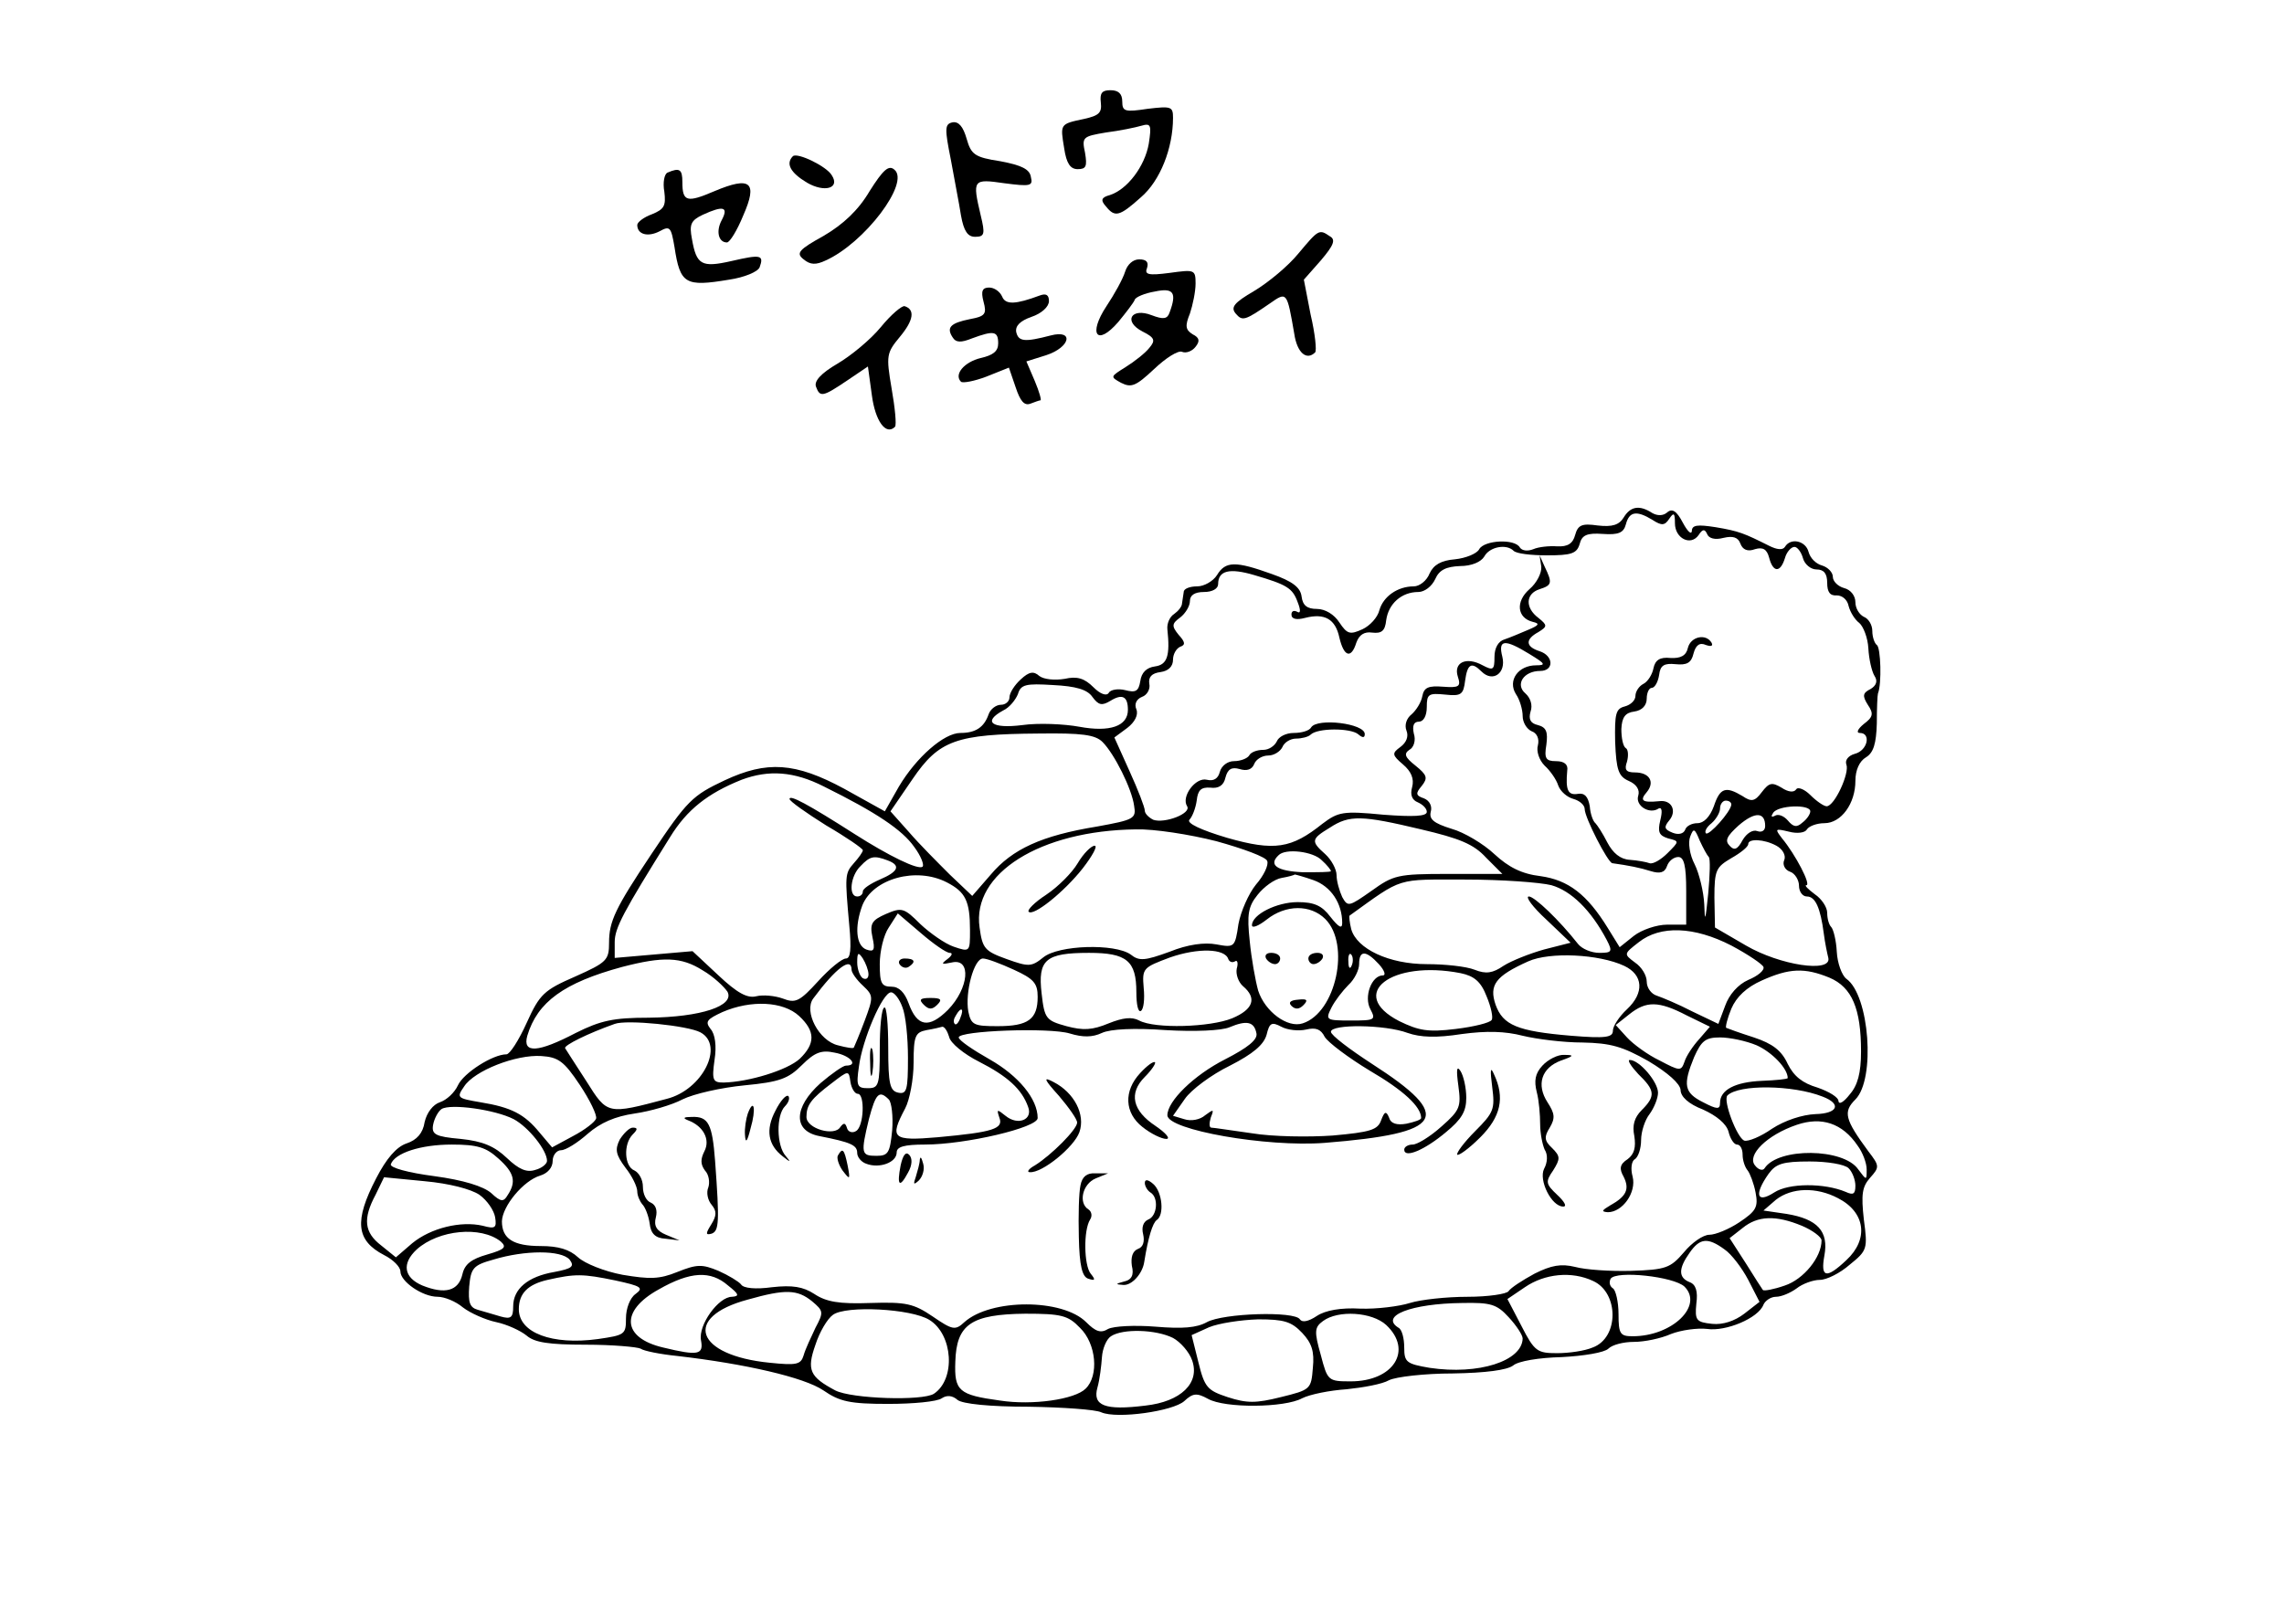 <?xml version="1.0" standalone="no"?>
<!DOCTYPE svg PUBLIC "-//W3C//DTD SVG 20010904//EN"
 "http://www.w3.org/TR/2001/REC-SVG-20010904/DTD/svg10.dtd">
<svg version="1.0" xmlns="http://www.w3.org/2000/svg"
 width="405pt" height="288pt" viewBox="0 0 405 288"
 preserveAspectRatio="xMidYMid meet">

<g transform="translate(0,288) scale(0.1,-0.1)"
fill="#000000" stroke="none">
<path d="M1952 2698 c2 -18 -3 -23 -30 -29 -43 -9 -42 -9 -35 -52 4 -27 11
-37 24 -37 15 0 17 5 13 29 -6 28 -4 29 37 36 24 3 53 9 63 12 17 5 18 1 13
-32 -7 -40 -38 -81 -69 -91 -15 -4 -17 -9 -7 -20 16 -20 24 -18 62 16 34 29
57 87 57 141 0 20 -3 21 -45 16 -40 -6 -45 -5 -45 13 0 14 -7 20 -21 20 -15 0
-19 -5 -17 -22z"/>
<path d="M1689 2663 c-14 -3 -14 -11 -3 -66 6 -34 15 -79 18 -99 5 -28 12 -38
25 -38 17 0 18 5 10 38 -15 64 -14 65 42 57 46 -6 51 -5 47 11 -2 14 -17 21
-54 28 -46 7 -52 12 -60 40 -6 21 -14 31 -25 29z"/>
<path d="M1406 2603 c-13 -13 -5 -29 25 -47 31 -18 59 -10 44 13 -9 16 -61 41
-69 34z"/>
<path d="M1542 2541 c-20 -34 -47 -59 -81 -79 -45 -25 -50 -31 -36 -42 12 -10
22 -10 39 -2 69 31 150 138 122 161 -10 9 -20 0 -44 -38z"/>
<path d="M1184 2574 c-6 -2 -9 -18 -6 -34 3 -25 0 -31 -22 -40 -14 -5 -26 -14
-26 -19 0 -17 19 -22 40 -11 18 10 20 7 26 -28 10 -66 19 -71 97 -58 27 4 51
14 54 22 8 22 2 23 -50 11 -53 -12 -62 -7 -70 39 -5 26 -2 33 19 43 37 17 46
14 34 -9 -11 -20 -6 -40 9 -40 5 0 18 21 29 48 26 59 13 70 -51 43 -49 -21
-57 -19 -57 16 0 23 -5 26 -26 17z"/>
<path d="M2302 2430 c-18 -22 -53 -51 -78 -66 -36 -21 -42 -29 -33 -40 12 -14
16 -13 61 18 30 21 30 21 43 -54 5 -34 22 -48 37 -33 3 3 0 33 -8 67 l-12 62
30 34 c23 27 27 37 16 43 -19 13 -20 12 -56 -31z"/>
<path d="M1995 2398 c-4 -13 -19 -40 -33 -61 -33 -50 -17 -72 21 -28 14 17 27
34 29 39 1 5 18 12 36 15 33 7 39 -2 26 -37 -4 -12 -11 -13 -32 -5 -36 14 -51
-11 -16 -29 22 -11 23 -16 12 -29 -7 -9 -26 -24 -42 -34 -27 -17 -28 -17 -8
-28 18 -9 26 -6 58 24 21 20 43 34 50 31 7 -3 18 1 24 9 8 10 7 16 -5 22 -13
8 -14 15 -5 37 5 15 10 39 10 53 0 25 -2 25 -46 19 -38 -5 -45 -3 -40 9 3 10
-1 15 -14 15 -11 0 -21 -9 -25 -22z"/>
<path d="M1744 2345 c6 -22 3 -26 -24 -31 -35 -7 -42 -15 -31 -32 6 -10 15
-10 35 -2 38 14 46 13 46 -9 0 -14 -9 -21 -31 -26 -29 -7 -48 -29 -35 -42 3
-3 24 1 45 9 l40 16 12 -35 c8 -24 15 -33 26 -29 8 3 16 6 18 6 2 0 -2 15 -10
34 l-15 35 35 11 c43 14 50 46 8 35 -46 -12 -57 -11 -61 6 -2 11 7 20 27 27
18 6 31 18 31 28 0 11 -5 14 -16 10 -43 -16 -61 -17 -67 -2 -4 9 -14 16 -23
16 -12 0 -15 -6 -10 -25z"/>
<path d="M1562 2300 c-18 -22 -53 -51 -77 -65 -29 -17 -42 -31 -38 -41 7 -19
12 -18 55 11 l37 25 7 -51 c6 -46 25 -72 41 -56 3 3 0 34 -6 68 -10 59 -9 63
15 92 24 29 27 48 8 54 -5 1 -24 -15 -42 -37z"/>
<path d="M2879 1962 c-8 -13 -20 -17 -46 -14 -28 4 -35 1 -40 -17 -4 -15 -13
-21 -32 -20 -14 1 -33 -1 -42 -5 -10 -4 -20 -3 -24 3 -9 16 -63 13 -72 -3 -4
-8 -24 -16 -43 -18 -25 -2 -38 -10 -45 -25 -5 -13 -18 -23 -28 -23 -29 0 -54
-18 -61 -42 -3 -13 -17 -28 -30 -34 -22 -10 -27 -9 -41 12 -9 14 -25 24 -40
24 -17 0 -25 6 -27 22 -2 16 -16 27 -53 40 -64 23 -82 23 -97 -2 -7 -11 -23
-20 -35 -20 -13 0 -24 -4 -24 -10 -1 -5 -2 -15 -3 -20 0 -6 -7 -14 -14 -19 -8
-5 -13 -17 -12 -27 5 -47 0 -63 -22 -66 -15 -2 -24 -11 -26 -26 -3 -18 -8 -21
-27 -16 -12 3 -26 1 -29 -5 -4 -6 -15 -2 -27 10 -16 16 -29 20 -51 15 -18 -3
-37 -1 -45 5 -10 9 -18 8 -33 -6 -11 -10 -20 -24 -20 -32 0 -7 -7 -13 -15 -13
-9 0 -19 -8 -22 -17 -8 -23 -23 -33 -50 -33 -29 0 -78 -43 -109 -95 l-25 -44
-72 40 c-87 47 -137 50 -212 15 -57 -27 -66 -35 -130 -131 -64 -96 -75 -119
-75 -157 0 -31 -4 -35 -60 -60 -55 -24 -63 -31 -86 -82 -14 -31 -30 -56 -36
-56 -24 0 -76 -33 -86 -55 -6 -13 -20 -26 -32 -30 -12 -4 -23 -18 -27 -35 -3
-20 -14 -32 -32 -38 -18 -6 -36 -27 -54 -62 -39 -75 -36 -110 14 -136 16 -8
29 -21 29 -29 0 -18 39 -45 66 -45 12 0 32 -8 45 -19 13 -10 40 -22 59 -26 19
-4 43 -15 54 -24 14 -12 39 -16 105 -16 47 0 91 -4 97 -7 5 -4 35 -10 65 -13
121 -14 225 -38 259 -61 29 -20 47 -24 115 -24 44 0 87 4 95 10 9 6 19 5 28
-3 9 -7 57 -12 126 -12 61 -1 119 -5 129 -10 28 -12 127 2 147 20 15 14 22 15
42 4 30 -17 136 -16 167 1 14 7 49 14 79 16 29 3 63 9 75 16 12 6 63 12 113
12 59 1 96 6 107 14 9 8 46 14 86 15 39 2 76 8 83 15 7 7 27 12 45 12 19 0 48
6 66 14 18 7 47 11 64 9 33 -5 91 19 100 43 3 7 13 14 22 14 10 0 26 7 37 15
10 8 29 15 41 15 12 0 36 12 53 27 31 25 32 28 25 80 -5 45 -3 58 11 74 17 19
17 21 -3 47 -42 57 -45 70 -23 92 36 36 25 185 -16 214 -8 6 -16 28 -17 48 -1
20 -6 40 -10 44 -4 4 -7 15 -7 25 0 10 -10 25 -22 33 -12 9 -19 16 -15 16 9 0
-19 54 -43 83 -13 17 -13 18 12 12 15 -4 29 -2 32 4 4 6 18 11 31 11 30 0 55
35 55 75 0 19 7 35 19 42 13 8 18 24 19 60 0 26 1 50 2 53 7 17 5 82 -2 86 -4
3 -8 14 -8 25 0 11 -7 22 -15 25 -8 4 -15 15 -15 26 0 11 -8 22 -20 25 -11 3
-20 12 -20 20 0 8 -9 17 -19 20 -11 3 -21 13 -24 24 -5 20 -32 26 -42 9 -4 -6
-14 -5 -28 2 -44 22 -53 26 -95 33 -32 5 -42 4 -42 -7 -1 -7 -8 0 -16 15 -11
21 -19 26 -28 18 -7 -6 -17 -6 -26 -1 -23 15 -39 12 -51 -8z m51 -4 c17 -11
22 -10 30 2 8 12 10 10 10 -8 0 -27 28 -41 42 -21 7 11 11 11 15 2 3 -8 14
-11 29 -7 17 4 26 1 30 -10 4 -11 13 -15 26 -10 14 4 21 0 25 -15 7 -27 20
-27 28 -1 3 11 11 20 17 20 5 0 12 -9 15 -20 3 -11 14 -20 24 -20 13 0 19 -7
19 -24 0 -16 5 -23 17 -22 10 0 19 -8 21 -19 3 -11 11 -24 19 -30 7 -6 15 -26
16 -45 1 -19 6 -41 11 -49 6 -9 3 -17 -7 -23 -14 -7 -15 -12 -5 -28 11 -16 9
-22 -7 -34 -11 -9 -14 -16 -7 -16 20 0 14 -31 -9 -37 -11 -3 -18 -11 -15 -19
6 -15 -21 -74 -35 -74 -5 0 -18 9 -29 20 -10 10 -22 15 -25 10 -4 -6 -14 -5
-26 3 -17 10 -22 9 -35 -8 -12 -16 -18 -18 -34 -7 -30 18 -40 15 -51 -18 -7
-19 -18 -30 -29 -30 -10 0 -20 -5 -22 -12 -3 -7 -12 -9 -22 -5 -15 6 -16 10
-6 22 14 17 4 37 -18 34 -30 -3 -35 1 -22 16 15 18 5 35 -21 35 -16 0 -19 5
-14 19 3 11 2 22 -2 24 -5 3 -8 18 -8 34 1 21 7 29 23 31 14 2 22 11 22 23 0
10 4 19 9 19 5 0 11 10 13 23 2 17 9 21 29 19 20 -2 28 2 32 19 4 15 11 20 22
15 9 -3 13 -2 10 4 -10 17 -37 11 -42 -9 -3 -14 -13 -19 -31 -18 -19 2 -27 -4
-30 -18 -2 -11 -10 -24 -18 -28 -8 -4 -14 -14 -14 -21 0 -8 -8 -16 -19 -19
-16 -4 -18 -13 -17 -63 2 -50 6 -61 24 -69 14 -6 20 -16 17 -26 -6 -18 20 -34
36 -23 6 3 7 -5 3 -21 -5 -21 -2 -27 14 -32 20 -5 20 -5 -1 -26 -12 -12 -26
-20 -32 -18 -5 2 -21 5 -35 6 -17 1 -30 12 -40 31 -8 16 -18 31 -21 34 -4 3
-9 16 -10 30 -3 17 -9 24 -21 22 -18 -3 -22 7 -19 41 2 11 -5 17 -20 17 -18 0
-21 5 -17 29 3 23 0 31 -15 35 -13 3 -17 10 -13 24 4 11 0 24 -9 32 -19 16 -3
40 26 40 25 0 24 27 -1 35 -25 8 -26 21 -2 34 16 10 16 12 0 25 -24 18 -23 43
2 51 22 7 23 11 9 40 l-9 20 3 -20 c1 -11 -8 -29 -21 -40 -25 -22 -22 -51 6
-58 13 -3 11 -6 -8 -14 -14 -6 -33 -14 -42 -17 -11 -3 -18 -15 -18 -31 0 -23
-2 -25 -21 -15 -29 16 -52 5 -44 -20 6 -18 2 -20 -26 -18 -26 2 -34 -1 -37
-17 -2 -11 -11 -25 -19 -32 -9 -7 -13 -19 -9 -29 4 -10 0 -21 -11 -29 -15 -11
-15 -14 5 -31 14 -12 20 -25 16 -40 -4 -14 0 -23 10 -27 9 -4 16 -11 16 -17 0
-8 -24 -9 -77 -5 -72 7 -80 5 -108 -16 -55 -44 -85 -49 -169 -25 -47 14 -72
26 -67 32 5 5 11 20 13 34 2 19 8 24 24 23 15 -2 24 4 27 18 4 15 11 19 25 15
13 -4 22 -1 26 9 3 8 14 15 25 15 10 0 21 7 25 15 3 8 14 15 24 15 10 0 22 3
26 7 12 12 70 12 84 1 8 -7 12 -7 12 0 0 19 -84 29 -95 12 -3 -6 -17 -10 -31
-10 -14 0 -27 -7 -30 -15 -4 -8 -14 -15 -24 -15 -11 0 -22 -4 -25 -10 -3 -5
-15 -10 -27 -10 -11 0 -22 -8 -25 -19 -3 -12 -11 -17 -23 -14 -20 5 -46 -30
-35 -47 8 -13 -40 -31 -60 -24 -8 4 -15 11 -15 16 0 6 -12 37 -27 70 l-27 60
23 17 c13 10 20 23 16 33 -4 9 0 18 10 22 9 3 15 14 13 23 -2 12 4 19 20 21
14 2 22 10 22 22 0 10 6 20 13 23 9 3 9 8 -3 21 -13 16 -12 20 3 31 9 7 17 20
17 29 0 10 8 16 25 16 15 0 25 6 25 14 0 24 20 29 64 16 58 -17 68 -23 77 -48
6 -15 5 -21 -1 -17 -6 3 -10 1 -10 -5 0 -8 9 -10 24 -6 35 9 54 -2 61 -35 8
-34 21 -38 30 -9 5 14 14 20 28 18 17 -2 23 3 25 22 4 29 27 50 57 50 11 0 24
10 30 23 7 16 19 22 44 23 20 0 37 7 43 17 9 17 39 23 52 10 5 -5 31 -8 59 -8
43 0 53 3 58 20 4 16 13 20 41 18 28 -2 37 2 41 17 6 23 19 25 47 8z m-218
-238 c28 -17 30 -20 12 -20 -32 0 -51 -27 -36 -51 7 -10 12 -28 12 -39 0 -11
7 -23 16 -27 9 -3 14 -13 11 -25 -3 -10 2 -26 12 -36 10 -9 21 -25 24 -35 4
-11 16 -21 27 -24 11 -3 20 -11 20 -18 0 -15 41 -95 49 -96 29 -4 49 -8 68
-14 16 -5 25 -3 29 9 3 9 12 16 20 16 10 0 14 -15 14 -60 l0 -60 -34 0 c-18 0
-45 -9 -59 -20 l-25 -20 -21 34 c-37 60 -70 85 -119 92 -34 4 -57 16 -82 39
-19 18 -54 39 -76 45 -32 10 -40 17 -37 30 3 10 -2 20 -12 24 -15 5 -15 9 -4
22 11 14 10 19 -11 36 -19 15 -21 21 -11 28 8 4 12 17 8 29 -3 14 0 21 9 21 8
0 14 10 14 26 0 23 3 25 33 22 28 -3 32 0 35 25 4 29 11 34 29 16 20 -20 44
-3 37 26 -8 31 4 32 48 5z m-775 -76 c11 -15 17 -16 32 -7 21 13 31 8 31 -16
0 -29 -32 -40 -86 -30 -27 5 -73 7 -101 3 -55 -7 -71 6 -34 26 11 5 22 19 26
29 5 17 14 19 62 16 41 -2 61 -8 70 -21z m18 -80 c21 -21 52 -83 56 -113 4
-23 0 -25 -66 -37 -98 -16 -150 -40 -188 -85 l-33 -38 -40 38 c-21 21 -54 54
-72 75 l-33 37 39 57 c47 69 77 80 224 81 76 1 100 -2 113 -15z m-494 -79 c93
-46 139 -77 160 -107 12 -16 18 -32 15 -35 -7 -7 -60 19 -121 58 -83 53 -115
70 -115 62 0 -4 30 -25 65 -47 36 -21 65 -41 65 -44 0 -3 -7 -13 -16 -23 -16
-18 -16 -22 -8 -111 4 -42 2 -58 -6 -58 -7 0 -29 -18 -49 -40 -33 -36 -40 -40
-63 -31 -14 5 -35 7 -47 4 -16 -4 -34 6 -67 37 l-46 43 -69 -6 -69 -6 0 28 c0
25 15 53 98 186 30 49 67 78 127 102 48 18 93 15 146 -12z m1609 -32 c-1 -13
-40 -56 -45 -51 -3 3 1 11 10 18 8 7 15 19 15 26 0 8 5 14 10 14 6 0 10 -3 10
-7z m140 -12 c0 -5 -6 -14 -14 -20 -10 -9 -16 -8 -26 4 -7 8 -17 12 -23 8 -6
-3 -7 -1 -3 5 8 14 66 16 66 3z m-80 -26 c0 -8 -6 -12 -14 -9 -8 3 -19 -4 -26
-16 -9 -17 -15 -19 -23 -10 -9 9 -5 17 16 36 29 25 47 24 47 -1z m-610 -6 c68
-16 93 -26 115 -50 l29 -29 -96 0 c-90 0 -97 -2 -136 -30 -40 -28 -42 -29 -52
-11 -5 11 -10 28 -10 39 0 10 -9 27 -20 37 -26 23 -25 27 8 47 35 23 57 22
162 -3z m-363 -21 c47 -13 88 -28 90 -35 3 -7 -6 -26 -20 -42 -13 -16 -27 -48
-31 -70 -6 -41 -7 -42 -39 -36 -21 4 -51 0 -83 -13 -44 -16 -54 -17 -69 -5
-28 20 -128 17 -155 -5 -21 -17 -26 -17 -65 -3 -39 14 -43 19 -48 56 -14 96
108 172 277 174 32 1 96 -9 143 -21z m873 -28 c3 -3 2 -32 -1 -65 -5 -49 -6
-52 -7 -19 -1 22 -9 55 -17 71 -9 17 -12 39 -8 49 6 16 8 15 17 -7 6 -13 13
-26 16 -29z m120 20 c11 -6 17 -17 14 -25 -4 -8 1 -18 10 -21 9 -3 16 -15 16
-25 0 -10 6 -19 14 -19 15 0 24 -20 30 -66 2 -16 6 -35 8 -43 6 -27 -86 -13
-146 22 l-55 32 -1 53 c0 49 3 54 30 70 16 9 30 20 30 25 0 10 28 9 50 -3z
m-806 -26 c9 -8 16 -17 16 -19 0 -2 -22 -2 -50 -2 -46 2 -61 13 -43 30 12 13
62 7 77 -9z m-770 0 c24 -9 19 -20 -14 -34 -16 -7 -30 -16 -30 -21 0 -5 -4 -9
-10 -9 -16 0 -12 37 6 54 17 18 24 19 48 10z m105 -39 c33 -17 41 -33 41 -85
0 -38 0 -39 -29 -29 -15 5 -42 24 -59 40 -29 29 -33 30 -61 18 -25 -11 -29
-17 -24 -41 5 -23 3 -27 -11 -22 -18 7 -21 40 -7 78 19 48 96 69 150 41z m650
4 c31 -11 51 -41 51 -76 0 -11 -6 -8 -21 11 -15 20 -29 26 -58 26 -37 0 -81
-22 -81 -41 0 -6 12 -1 26 10 34 27 78 27 104 1 45 -45 19 -166 -40 -185 -27
-9 -67 21 -79 58 -5 18 -12 57 -15 88 -5 47 -3 61 14 82 11 14 30 28 43 30 12
2 22 5 23 6 1 0 16 -4 33 -10z m422 -9 c35 -10 70 -44 98 -97 11 -21 9 -23
-13 -23 -14 0 -31 7 -38 16 -33 42 -77 84 -87 84 -7 0 7 -19 31 -41 l43 -41
-47 -12 c-25 -7 -58 -20 -72 -29 -19 -13 -31 -15 -51 -7 -15 6 -53 10 -85 10
-67 0 -124 27 -134 62 -3 12 -4 23 -3 24 96 69 81 64 206 64 64 0 132 -5 152
-10z m-1067 -120 c6 0 4 -5 -4 -11 -12 -9 -11 -10 8 -6 35 8 30 -46 -7 -84
-34 -34 -55 -30 -70 12 -7 19 -17 29 -30 29 -18 0 -21 6 -21 40 0 23 7 52 16
65 l16 25 41 -35 c22 -19 45 -35 51 -35z m1386 13 c30 -16 55 -33 57 -38 2 -6
-10 -16 -27 -23 -18 -8 -34 -26 -41 -46 l-12 -32 -46 22 c-25 13 -54 25 -63
28 -10 3 -18 14 -18 25 0 11 -9 26 -21 34 -20 15 -20 15 7 36 38 30 98 28 164
-6z m-892 -24 c2 -5 7 -7 12 -4 4 3 6 -3 3 -13 -2 -10 3 -24 11 -31 25 -21 19
-41 -19 -57 -39 -16 -137 -19 -165 -4 -13 7 -29 5 -54 -5 -29 -12 -45 -13 -75
-5 -36 10 -39 13 -44 58 -7 60 7 72 84 72 67 0 84 -14 84 -70 0 -21 3 -36 8
-33 5 3 7 21 5 41 -3 35 -1 36 47 54 49 17 97 16 103 -3z m-638 -27 c0 -7 -4
-10 -10 -7 -5 3 -10 16 -10 28 0 18 2 19 10 7 5 -8 10 -21 10 -28z m857 16
c-3 -8 -6 -5 -6 6 -1 11 2 17 5 13 3 -3 4 -12 1 -19z m48 2 c10 -11 13 -20 7
-20 -20 0 -34 -38 -22 -60 10 -19 8 -20 -35 -20 -44 0 -45 1 -34 23 6 12 20
30 30 40 11 10 19 27 19 37 0 25 12 25 35 0z m435 -3 c34 -16 36 -48 5 -77
-14 -13 -25 -30 -25 -38 0 -12 -13 -14 -74 -9 -96 8 -121 19 -134 55 -12 35 0
51 58 77 38 17 125 13 170 -8z m-1634 -8 c19 -11 38 -29 44 -38 13 -25 -47
-45 -140 -46 -62 0 -85 -5 -129 -27 -67 -35 -95 -37 -86 -5 18 60 65 94 168
122 73 19 105 18 143 -6z m552 1 c35 -16 42 -24 42 -48 0 -40 -17 -52 -71 -52
-42 0 -47 2 -52 26 -6 34 10 94 26 94 7 0 31 -9 55 -20z m-288 0 c0 -5 9 -18
20 -28 19 -18 19 -20 3 -63 -9 -24 -18 -45 -19 -47 -1 -2 -13 0 -28 4 -34 8
-61 60 -44 83 40 54 68 75 68 51z m1080 -6 c24 -5 36 -15 46 -41 8 -19 12 -38
9 -42 -3 -5 -31 -12 -64 -16 -49 -6 -65 -3 -100 14 -93 48 -14 109 109 85z
m654 -8 c40 -17 56 -55 56 -131 0 -38 -6 -60 -20 -76 -10 -13 -19 -19 -20 -12
0 7 -17 17 -37 24 -27 8 -42 20 -53 42 -11 24 -27 36 -60 47 -25 8 -47 16 -49
17 -2 1 2 17 9 34 9 21 27 38 54 50 49 22 76 23 120 5z m-1644 -52 c6 -14 10
-55 10 -90 0 -57 -2 -65 -17 -62 -15 3 -18 15 -18 80 0 42 -3 74 -7 71 -5 -2
-8 -35 -8 -74 0 -64 -2 -69 -21 -69 -19 0 -21 4 -16 38 6 48 42 132 57 132 6
0 15 -12 20 -26z m-183 -16 c29 -27 29 -49 1 -76 -22 -20 -90 -41 -135 -42
-19 0 -21 4 -16 40 4 25 1 46 -7 55 -10 13 -7 17 21 30 51 22 108 19 136 -7z
m1574 1 l41 -20 -19 -22 c-11 -12 -23 -30 -26 -40 -6 -17 -8 -17 -44 2 -21 10
-47 29 -58 41 l-20 22 24 19 c30 24 52 24 102 -2z m-1288 -4 c-3 -9 -8 -14
-10 -11 -3 3 -2 9 2 15 9 16 15 13 8 -4z m-461 -26 c43 -23 4 -102 -60 -118
-105 -28 -105 -28 -142 31 -19 29 -36 56 -38 59 -2 5 40 26 88 43 21 8 130 -3
152 -15z m986 -2 c2 -11 -15 -25 -56 -46 -55 -28 -102 -74 -102 -99 0 -26 176
-57 279 -49 213 17 230 46 84 140 -40 26 -73 51 -73 57 0 14 96 13 136 -2 23
-8 51 -9 96 -2 44 6 77 5 108 -3 25 -6 72 -12 106 -12 50 -1 71 -7 117 -33 35
-21 56 -40 57 -51 0 -12 14 -25 40 -35 24 -11 41 -25 45 -39 3 -13 10 -23 15
-23 6 0 10 -8 10 -18 0 -10 4 -22 9 -28 4 -5 11 -23 14 -39 5 -26 1 -33 -29
-53 -18 -12 -42 -22 -53 -22 -11 0 -31 -14 -45 -31 -24 -28 -32 -31 -94 -33
-37 -1 -81 2 -99 7 -25 6 -42 3 -72 -12 -22 -12 -42 -25 -46 -31 -3 -5 -36
-10 -73 -10 -37 0 -83 -5 -102 -11 -19 -6 -59 -11 -88 -10 -34 2 -62 -3 -77
-13 -15 -10 -26 -12 -30 -6 -9 15 -136 11 -165 -5 -18 -10 -43 -12 -91 -8 -37
3 -74 1 -84 -4 -13 -8 -22 -5 -39 12 -42 42 -169 42 -216 0 -16 -15 -21 -14
-56 10 -34 23 -47 26 -111 24 -55 -2 -78 2 -99 16 -20 13 -39 16 -75 12 -29
-4 -51 -2 -55 5 -4 5 -22 16 -40 24 -29 12 -38 12 -73 -2 -32 -13 -49 -13 -97
-5 -32 6 -67 20 -79 31 -15 14 -35 20 -66 20 -49 0 -69 13 -69 44 1 27 38 72
68 81 13 4 22 14 22 26 0 10 7 19 15 19 8 0 29 13 47 29 23 20 49 31 83 36 28
4 66 15 85 25 20 10 69 21 110 25 63 6 78 12 102 36 23 23 35 27 58 22 28 -5
43 -23 20 -23 -5 0 -25 -14 -45 -31 -48 -43 -49 -85 -2 -94 56 -11 67 -16 67
-30 0 -7 7 -16 16 -19 23 -9 54 2 54 20 0 10 13 14 50 14 72 0 200 30 200 47
0 34 -34 75 -85 104 -30 17 -55 34 -55 39 0 12 161 18 197 7 23 -7 40 -7 57 1
15 7 58 9 113 5 51 -3 99 -1 113 5 31 13 44 10 48 -11z m88 7 c17 4 26 1 33
-13 6 -10 42 -37 80 -60 60 -35 91 -64 91 -84 0 -3 -12 -7 -26 -10 -17 -3 -28
0 -31 11 -5 12 -8 11 -14 -5 -6 -17 -19 -21 -86 -27 -43 -3 -107 -2 -143 4
-36 5 -68 10 -72 10 -4 0 -4 8 -1 18 6 15 5 15 -10 4 -9 -8 -25 -11 -37 -7
l-20 6 21 30 c11 16 47 43 80 59 41 21 60 37 65 55 5 21 9 23 26 14 11 -6 31
-8 44 -5z m-633 -13 c2 -11 27 -31 53 -44 51 -26 76 -49 87 -80 9 -23 -18 -34
-40 -16 -15 12 -16 12 -11 -3 8 -20 -11 -26 -109 -35 -81 -7 -86 -2 -58 51 8
15 15 52 15 81 0 48 3 54 23 58 12 2 25 5 28 6 4 0 9 -8 12 -18z m1432 -15
c27 -12 55 -41 55 -58 0 -2 -21 -4 -46 -5 -47 -2 -74 -16 -74 -39 0 -12 -5
-12 -30 1 -34 17 -36 31 -16 80 13 29 20 35 46 35 17 0 46 -6 65 -14z m-2087
-70 c18 -27 31 -54 29 -60 -2 -6 -20 -20 -41 -31 l-37 -20 -22 26 c-27 33 -50
45 -105 54 -41 7 -43 8 -29 28 18 28 92 57 137 54 30 -2 40 -9 68 -51z m493
-16 c13 0 11 -58 -3 -66 -6 -4 -14 -2 -16 5 -3 10 -6 10 -12 2 -10 -17 -60 -3
-60 18 0 21 8 32 45 60 30 23 30 23 33 2 2 -12 8 -21 13 -21z m1711 -5 c34
-13 27 -30 -13 -31 -23 -1 -54 -11 -77 -26 -20 -14 -42 -23 -49 -21 -13 5 -38
71 -30 80 20 20 116 19 169 -2z m-1656 -5 c5 -5 8 -30 6 -55 -4 -40 -7 -45
-28 -45 -27 0 -28 4 -13 66 12 45 18 51 35 34z m-665 -35 c26 -14 59 -55 59
-74 0 -5 -9 -13 -21 -16 -15 -5 -29 1 -50 21 -22 21 -43 30 -82 34 -45 4 -52
8 -49 25 2 11 9 24 15 28 16 10 95 -1 128 -18z m2383 -47 c9 -12 16 -31 16
-42 0 -20 0 -20 -15 0 -26 38 -142 39 -166 2 -3 -5 -11 -3 -17 5 -15 18 21 54
74 72 44 15 81 3 108 -37z m-2410 -23 c28 -25 32 -41 16 -65 -7 -12 -12 -12
-29 4 -14 12 -49 23 -101 30 -46 6 -79 15 -77 21 7 20 53 35 108 35 46 0 61
-5 83 -25z m2394 -17 c7 -7 12 -21 12 -31 0 -15 -4 -17 -17 -11 -38 16 -101
16 -127 -1 -31 -20 -36 -4 -10 33 13 18 25 22 73 22 31 0 62 -5 69 -12z
m-2428 -47 c14 -10 26 -28 28 -40 3 -19 0 -21 -22 -15 -39 9 -92 -4 -125 -31
l-29 -25 -26 21 c-30 23 -33 47 -10 90 l15 31 72 -7 c44 -4 82 -14 97 -24z
m2409 -6 c49 -25 55 -73 15 -110 -36 -34 -46 -31 -39 8 8 43 -12 65 -67 74
l-41 6 22 19 c28 22 72 23 110 3z m-64 -49 c19 -8 35 -20 35 -26 0 -30 -32
-69 -65 -80 -20 -7 -37 -10 -39 -8 -1 1 -15 23 -30 47 l-29 45 23 18 c27 22
59 23 105 4z m-2307 -28 c11 -10 7 -14 -24 -23 -28 -8 -40 -17 -44 -35 -7 -30
-31 -36 -71 -20 -33 14 -37 39 -10 64 39 35 114 42 149 14z m2170 -14 c12 -8
31 -33 42 -54 l20 -39 -27 -21 c-17 -13 -38 -20 -57 -18 -28 3 -31 6 -28 36 3
22 -1 34 -12 38 -20 8 -20 24 0 52 18 26 32 28 62 6z m-2048 -18 c9 -12 5 -16
-27 -22 -47 -8 -73 -30 -73 -61 0 -20 -4 -23 -22 -18 -13 4 -31 9 -41 12 -14
4 -17 13 -15 41 3 33 7 38 43 48 56 17 120 17 135 0z m81 -37 c46 -10 51 -13
36 -24 -10 -7 -17 -26 -17 -43 0 -29 -2 -30 -50 -37 -81 -11 -140 11 -140 53
0 28 16 44 51 52 49 11 62 11 120 -1z m200 -9 c19 -15 21 -19 7 -20 -24 0 -60
-50 -55 -77 5 -26 -5 -28 -67 -13 -73 17 -77 65 -8 103 56 32 92 34 123 7z
m1534 8 c46 -21 46 -101 -1 -118 -14 -6 -42 -10 -63 -10 -35 0 -40 3 -63 48
l-25 48 31 21 c35 24 83 29 121 11z m162 -10 c34 -34 -22 -88 -92 -88 -22 0
-25 4 -25 39 0 22 -5 43 -10 46 -6 4 -7 11 -4 17 10 15 112 4 131 -14z m-1547
-26 c20 -17 21 -19 6 -47 -8 -17 -18 -38 -21 -49 -5 -16 -12 -18 -60 -13 -132
13 -155 81 -39 112 67 19 88 18 114 -3z m1235 -28 c14 -15 25 -32 25 -38 -1
-40 -78 -65 -165 -52 -41 7 -45 10 -45 36 0 16 -4 32 -10 35 -34 21 22 43 113
44 50 1 61 -2 82 -25z m-1027 -5 c42 -26 47 -105 8 -131 -20 -13 -146 -9 -175
6 -45 24 -51 36 -35 81 7 22 21 46 31 53 23 17 139 11 171 -9z m267 -14 c29
-28 34 -85 10 -108 -19 -19 -94 -30 -152 -21 -73 10 -81 17 -79 69 2 66 28 84
124 85 64 0 76 -3 97 -25z m543 5 c48 -45 13 -100 -63 -100 -40 0 -41 1 -53
47 -12 42 -11 49 4 60 27 20 87 16 112 -7z m-149 -14 c17 -18 22 -33 19 -62
-3 -38 -4 -39 -57 -52 -44 -11 -60 -11 -94 0 -36 12 -41 17 -52 62 l-12 48 31
14 c17 7 56 13 87 14 46 0 59 -4 78 -24z m-229 -9 c13 -7 29 -25 34 -40 14
-40 -20 -73 -83 -80 -72 -9 -94 0 -85 32 4 14 7 39 8 54 1 15 8 32 16 37 21
14 80 12 110 -3z"/>
<path d="M1911 1349 c-10 -17 -35 -42 -56 -56 -20 -13 -34 -27 -31 -30 8 -9
63 35 96 77 17 22 27 40 21 40 -6 0 -20 -14 -30 -31z"/>
<path d="M2245 1180 c3 -5 10 -10 16 -10 5 0 9 5 9 10 0 6 -7 10 -16 10 -8 0
-12 -4 -9 -10z"/>
<path d="M2320 1180 c0 -5 4 -10 9 -10 6 0 13 5 16 10 3 6 -1 10 -9 10 -9 0
-16 -4 -16 -10z"/>
<path d="M2290 1096 c7 -7 14 -6 21 1 9 9 7 12 -9 10 -14 -1 -18 -5 -12 -11z"/>
<path d="M1595 1170 c4 -6 11 -8 16 -5 14 9 11 15 -7 15 -8 0 -12 -5 -9 -10z"/>
<path d="M1638 1098 c9 -9 15 -9 24 0 9 9 7 12 -12 12 -19 0 -21 -3 -12 -12z"/>
<path d="M1543 995 c0 -22 2 -30 4 -17 2 12 2 30 0 40 -3 9 -5 -1 -4 -23z"/>
<path d="M2735 990 c-13 -14 -15 -27 -10 -47 4 -15 6 -41 6 -57 0 -16 4 -36 8
-45 6 -9 5 -23 -1 -34 -10 -20 13 -67 34 -67 7 0 2 9 -11 21 -20 19 -21 23 -7
43 13 21 13 25 -2 40 -14 13 -14 20 -4 36 10 17 9 25 -4 45 -20 31 -11 61 24
74 23 8 24 10 6 10 -11 1 -29 -8 -39 -19z"/>
<path d="M2022 977 c-30 -32 -28 -71 4 -96 15 -12 34 -21 42 -21 8 0 0 10 -19
23 -41 27 -48 58 -19 87 12 12 20 24 18 26 -3 2 -14 -6 -26 -19z"/>
<path d="M2905 975 c30 -29 31 -39 6 -64 -13 -13 -17 -27 -13 -46 3 -20 0 -32
-12 -41 -14 -9 -15 -17 -7 -31 11 -22 5 -35 -24 -51 -15 -9 -16 -11 -4 -12 26
0 51 35 44 63 -4 14 -2 28 4 31 6 4 11 19 11 34 0 15 7 36 15 46 8 11 15 28
15 38 0 19 -33 58 -50 58 -5 0 2 -11 15 -25z"/>
<path d="M2586 954 c5 -37 3 -43 -30 -72 -20 -18 -43 -32 -51 -32 -8 0 -15 -4
-15 -9 0 -16 36 -1 74 31 28 23 36 37 36 61 0 18 -5 39 -10 47 -7 11 -8 3 -4
-26z"/>
<path d="M2646 952 c5 -39 3 -45 -30 -78 -20 -20 -34 -39 -32 -42 3 -2 21 11
41 31 36 36 44 70 24 112 -6 14 -7 8 -3 -23z"/>
<path d="M1878 936 c17 -20 32 -41 32 -47 0 -12 -46 -58 -75 -76 -11 -6 -15
-12 -9 -12 22 -2 79 45 88 71 11 31 -9 70 -46 89 -19 10 -17 5 10 -25z"/>
<path d="M1375 910 c-18 -34 -13 -61 13 -81 14 -11 15 -11 5 1 -16 18 -17 72
-1 88 6 6 9 14 6 18 -4 3 -14 -8 -23 -26z"/>
<path d="M1326 905 c-3 -9 -6 -26 -5 -38 1 -16 4 -12 10 12 10 34 6 55 -5 26z"/>
<path d="M1220 893 c27 -10 40 -34 29 -55 -7 -14 -7 -23 1 -34 7 -7 9 -21 6
-30 -4 -9 -1 -23 6 -31 9 -11 9 -19 -1 -35 -10 -16 -10 -19 1 -16 13 5 14 20
6 129 -5 66 -12 79 -41 78 -15 0 -17 -2 -7 -6z"/>
<path d="M1099 859 c-9 -18 -7 -27 10 -50 12 -15 21 -34 21 -42 0 -7 4 -17 9
-23 5 -5 11 -20 13 -34 2 -18 10 -26 28 -27 l25 -3 -24 10 c-17 7 -22 16 -18
31 3 12 0 22 -9 26 -8 3 -14 15 -14 28 0 13 -7 25 -15 29 -18 7 -20 47 -3 64
9 9 9 12 0 12 -6 0 -16 -10 -23 -21z"/>
<path d="M1486 831 c-3 -4 1 -17 8 -27 13 -17 14 -17 9 9 -6 29 -9 32 -17 18z"/>
<path d="M1597 813 c-7 -36 -2 -41 13 -13 8 14 8 26 2 32 -6 6 -11 -1 -15 -19z"/>
<path d="M1631 823 c0 -6 -4 -20 -7 -30 -5 -14 -4 -15 5 -7 7 7 11 20 8 30 -3
11 -5 14 -6 7z"/>
<path d="M1916 778 c-3 -13 -4 -54 -3 -92 1 -51 6 -71 17 -74 12 -4 13 -2 4 9
-12 15 -13 77 -1 96 4 6 3 14 -3 18 -18 11 -11 45 13 55 l22 9 -22 0 c-16 1
-24 -6 -27 -21z"/>
<path d="M2030 782 c0 -6 5 -14 10 -17 15 -9 12 -42 -4 -48 -9 -4 -12 -14 -9
-26 3 -13 0 -23 -9 -26 -10 -4 -13 -15 -11 -30 4 -16 0 -25 -14 -28 -15 -4
-16 -5 -1 -6 15 -1 34 20 37 41 7 44 15 69 22 74 14 9 10 50 -6 64 -9 8 -15 9
-15 2z"/>
</g>
</svg>
